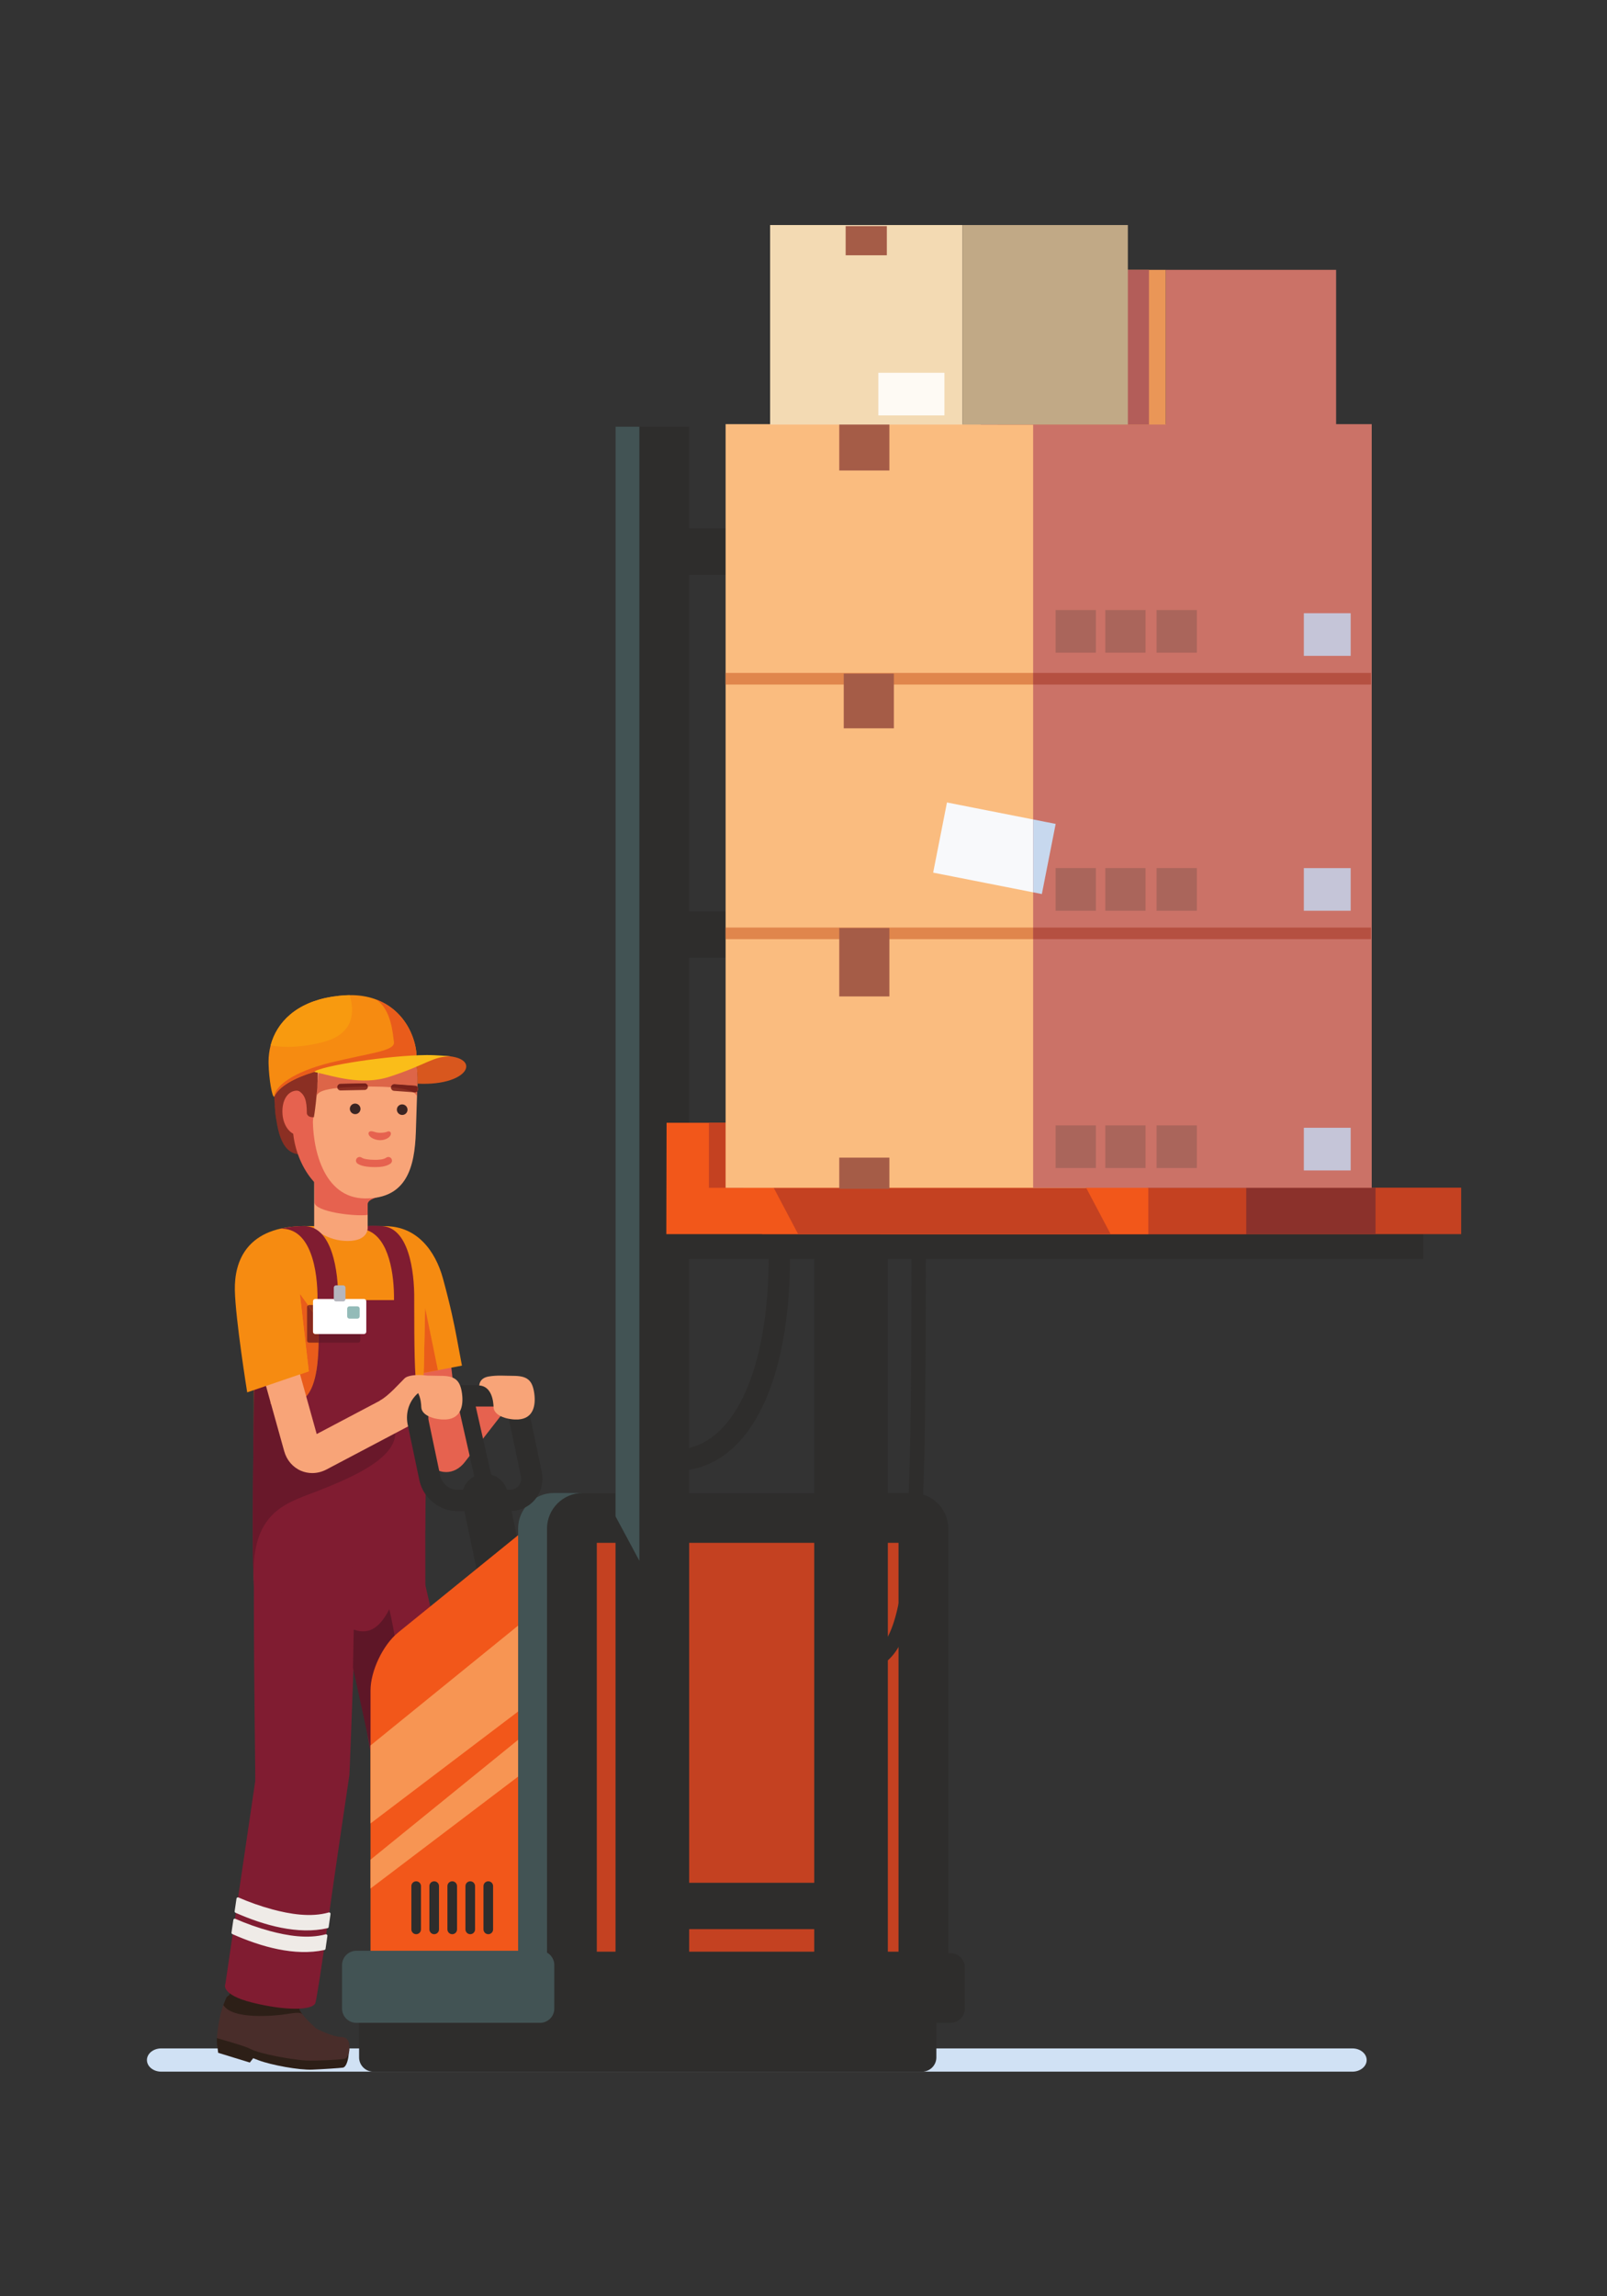 <svg viewBox="0 0 350 500" xmlns="http://www.w3.org/2000/svg" xmlns:xlink="http://www.w3.org/1999/xlink" width="350" height="500" fill="none">
	<rect x="0" y="0" width="350" height="500" fill="#333333" stroke="none"/>
	<rect id="393 1" width="350" height="500" x="0" y="0" />
	<g id="g10">
		<g id="g12">
			<path id="path14" d="M265.656 2.531C265.656 1.139 264.262 0 262.558 0L3.098 0C1.394 0 0 1.139 0 2.531C0 3.923 1.394 5.062 3.098 5.062L262.558 5.062C264.262 5.062 265.656 3.923 265.656 2.531" fill="rgb(208,225,244)" fill-rule="nonzero" transform="matrix(1,0,0,-1,32,451.092)" />
			<path id="path16" d="M0.068 4.351C-0.193 3.353 0.376 2.884 0.429 2.681C1.439 -1.174 12.028 0.141 12.455 0.543C12.881 0.944 14.041 11.533 13.867 12.033C13.694 12.533 6.686 12.689 5.679 12.735C4.671 12.782 2.048 14.127 2.534 13.799C2.737 13.663 0.329 5.349 0.068 4.351Z" fill="rgb(45,31,23)" fill-rule="nonzero" transform="matrix(1,0,0,-1,88.257,441.359)" />
			<path id="path18" d="M8.387 0C7.984 0 7.577 0.055 7.173 0.168C5.274 0.701 3.986 2.354 3.727 4.592L0.026 36.597C-0.222 38.742 1.316 40.683 3.461 40.931C5.606 41.18 7.547 39.641 7.795 37.495L10.668 12.646L15.475 18.822C16.802 20.527 19.259 20.833 20.963 19.507C22.667 18.18 22.974 15.723 21.647 14.019L12.416 2.158C11.326 0.758 9.88 0 8.387 0Z" fill="rgb(230,98,79)" fill-rule="nonzero" transform="matrix(1,0,0,-1,88.796,320.539)" />
			<path id="path20" d="M28.352 5.656C29.137 4.895 28.662 0.636 27.45 0.447C26.809 0.347 22.909 0.095 20.784 0.009C17.876 -0.11 11.859 1.005 9.1 2.041C7.514 2.638 4.624 3.775 4.624 3.775C4.624 3.775 0.416 4.887 0.19 4.999C-0.036 5.111 0.002 6.889 0.002 6.889C0.002 6.889 9.81 8.268 10.185 8.105C10.56 7.943 18.416 3.591 18.416 3.591L27.503 5.45L28.352 5.656Z" fill="rgb(45,31,23)" fill-rule="nonzero" transform="matrix(1,0,0,-1,47.235,450.662)" />
			<path id="path22" d="M0 16.094L0.13 6.731C0.188 2.572 3.615 -0.434 7.746 0.051L28.009 2.429C32.141 2.914 35.516 6.714 35.51 10.873L35.484 29.196L1.35634e-05 16.094" fill="rgb(90,36,47)" fill-rule="nonzero" transform="matrix(1,0,0,-1,57.112,357.819)" />
			<path id="path24" d="M0.61 10.92C0.61 10.92 0.313 8.723 4.213 9.038C7.936 9.337 9.749 13.801 9.749 13.801L15.764 14.473C15.764 14.473 16.327 11.754 16.838 11.122C18.235 9.398 21.787 6.1 21.787 6.1L28.736 6.337C28.736 6.337 29.569 0.799 27.442 0.627C25.314 0.456 21.105 0.151 19.332 0.009C17.559 -0.134 8.077 1.533 8.077 1.533C8.077 1.533 0.11 0.792 0.104 0.894C-0.302 8.43 0.61 10.92 0.61 10.92" fill="rgb(45,31,23)" fill-rule="nonzero" transform="matrix(1,0,0,-1,87.629,449.551)" />
			<path id="path26" d="M0.298 0L12.407 0.615L12.37 2.453L6.933 3.359L0 2.932L0.298 3.39086e-06" fill="rgb(45,31,23)" fill-rule="nonzero" transform="matrix(1,0,0,-1,87.375,450.145)" />
			<path id="path28" d="M0.236 2.118L7.133 0L7.932 1.031L8.148 2.488L6.937 3.56L0 4.047L0.236 2.118" fill="rgb(45,31,23)" fill-rule="nonzero" transform="matrix(1,0,0,-1,47.279,449.106)" />
			<path id="path30" d="M29.868 3.796L29.868 3.78C29.868 3.687 29.868 3.238 29.806 2.851C29.776 2.696 29.744 2.556 29.713 2.416L29.698 2.354L29.651 2.215L29.636 2.138L29.574 1.998L29.558 1.936C29.527 1.859 29.496 1.782 29.45 1.704L29.403 1.611L29.357 1.518L29.279 1.409L29.233 1.332L29.109 1.177L29.063 1.13L28.97 1.022L28.908 0.976L28.784 0.883L28.753 0.868C28.707 0.821 28.644 0.79 28.582 0.774L28.536 0.743L28.396 0.697L28.334 0.682C28.272 0.666 28.21 0.65 28.149 0.65C27.203 0.573 25.856 0.464 24.508 0.356C23.175 0.248 21.812 0.139 20.837 0.062C20.604 0.047 20.387 0.031 20.217 0.015C20.155 0 20.093 0 20.031 0L19.814 0L19.674 0.015L19.381 0.015L19.272 0.031C19.194 0.031 19.132 0.047 19.055 0.047L18.947 0.047C18.869 0.062 18.792 0.062 18.698 0.077L18.621 0.077C18.528 0.093 18.435 0.108 18.327 0.108L18.265 0.124C18.157 0.124 18.048 0.139 17.924 0.155C16.142 0.341 13.757 0.682 11.82 0.976C9.884 1.27 8.381 1.518 8.381 1.518C8.381 1.518 0.093 0.79 0.078 0.883C0.016 1.936 0 2.897 0 3.764L0 4.105C0.047 9.155 0.914 10.906 0.914 10.906C0.914 10.906 1.441 8.055 5.67 8.83C8.629 9.372 9.543 12.316 9.775 13.478C9.853 13.772 9.868 13.958 9.868 13.958L11.309 14.082L14.779 14.361L16.065 14.469C16.065 14.469 16.142 14.082 16.266 13.57L16.266 13.555C16.282 13.478 16.313 13.415 16.328 13.338L16.344 13.277C16.359 13.199 16.374 13.121 16.406 13.044L16.421 12.998C16.437 12.92 16.452 12.843 16.483 12.765L16.483 12.734C16.515 12.641 16.546 12.564 16.561 12.471L16.576 12.424C16.607 12.331 16.638 12.254 16.653 12.177L16.669 12.161C16.747 11.355 17.568 10.488 17.568 10.488C19.148 8.707 22.092 6.088 22.092 6.088C22.092 6.088 24.136 5.886 26.011 6.042C27.885 6.181 29.729 5.593 29.852 3.982C29.852 3.919 29.852 3.857 29.868 3.796" fill="rgb(73,45,42)" fill-rule="nonzero" transform="matrix(1,0,0,-1,87.334,448.075)" />
			<path id="path32" d="M16.716 7.715L0 0C0.047 5.05 0.914 6.801 0.914 6.801C0.914 6.801 1.441 3.95 5.67 4.724C8.629 5.267 9.543 8.211 9.775 9.372L14.779 10.255L16.716 7.715" fill="rgb(45,31,23)" fill-rule="nonzero" transform="matrix(1,0,0,-1,87.334,443.97)" />
			<path id="path34" d="M7.123 6.6C5.516 6.987 1.237 8.333 0.696 6.805C0.154 5.275 -0.005 2.733 0 2.552C0.005 2.371 1.728 -0.203 2.076 0.013C2.425 0.229 6.852 0.485 6.735 0.873C6.617 1.261 7.123 6.6 7.123 6.6" fill="rgb(73,45,42)" fill-rule="nonzero" transform="matrix(1,0,0,-1,48.648,441.952)" />
			<path id="path36" d="M0.163 4.26C-0.097 3.262 0.019 2.884 0.072 2.682C1.082 -1.174 11.671 0.141 12.098 0.542C12.524 0.944 13.684 11.533 13.511 12.033C13.337 12.533 6.328 12.689 5.322 12.736C4.314 12.782 1.691 14.127 2.177 13.799C2.38 13.662 0.424 5.258 0.163 4.26Z" fill="rgb(45,31,23)" fill-rule="nonzero" transform="matrix(1,0,0,-1,49.704,439.026)" />
			<path id="path38" d="M27.73 0.382C25.654 0.088 21.41 0.01 21.41 0.01C21.069 0.01 19.923 -0.021 19.303 0.025C19.179 0.041 19.055 0.041 18.916 0.056C18.869 0.056 18.807 0.056 18.746 0.072C16.127 0.304 9.605 1.373 7.281 2.55C6.243 3.078 4.477 3.573 2.82 4.084C1.317 4.534 0 4.874 0 4.921C0.139 6.687 0.341 8.004 0.558 8.995C0.821 10.374 1.131 11.381 1.41 12.109C1.813 13.147 2.138 13.612 2.2 13.689C2.107 13.441 1.131 10.73 5.593 10.947C9.109 11.117 9.404 14.742 9.404 14.742L18.435 14.325C18.435 14.325 17.955 11.273 17.955 11.149C18.126 10.777 18.373 10.405 18.668 10.033C19.752 8.624 21.348 7.291 21.564 7.059L21.533 7.059C21.596 7.028 21.627 6.997 21.627 6.997C21.627 6.997 25.019 5.184 27.157 5.138C28.334 5.122 28.831 4.192 28.846 3.233C29.001 1.931 28.536 0.505 27.73 0.382" fill="rgb(73,45,42)" fill-rule="nonzero" transform="matrix(1,0,0,-1,47.241,448.689)" />
			<path id="path40" d="M17.258 0.318C16.918 0.781 16.033 0.798 14.048 0.465C11.088 -0.032 1.978 -0.826 0 2.378L0 2.394C0.403 3.432 0.641 4.018 0.703 4.096C0.61 3.848 1.259 5.403 4.454 4.798C7.914 4.143 7.994 5.027 7.994 5.027L17.025 4.61C17.025 4.61 16.545 1.557 16.545 1.433C16.716 1.062 16.963 0.69 17.258 0.318" fill="rgb(45,31,23)" fill-rule="nonzero" transform="matrix(1,0,0,-1,48.65,438.974)" />
			<path id="path42" d="M5.972 1.327C13.113 -0.453 19.008 -0.396 19.673 1.222C19.888 1.756 20.658 6.703 21.59 13.096C21.721 14.007 21.857 14.94 21.993 15.898C22.087 16.542 22.176 17.191 22.271 17.845C22.401 18.772 22.537 19.709 22.673 20.657C24.333 32.416 27.098 50.914 27.098 50.914C27.166 51.192 29.333 110.785 29.333 110.785L9.396 112.46L7.987 105.481C7.475 105.947 6.281 95.135 6.281 93.287C6.281 67.014 6.7 49.914 6.563 49.396L2.815 23.934L2.411 21.186L2.128 19.29L1.726 16.542L0.087 5.41C0.087 5.41 -1.18 3.102 5.972 1.327" fill="rgb(128,28,49)" fill-rule="nonzero" transform="matrix(1,0,0,-1,49.003,437.387)" />
			<path id="path44" d="M36.762 1.736C36.762 1.736 32.254 1.162 28.396 1.023L28.396 0.976C24.616 0.946 17.598 0 17.598 0L17.041 10.566L16.87 13.664L16.762 15.678L16.591 18.761L15.027 48.04C14.965 48.861 14.733 50.937 14.5 51.99C12.208 60.712 10.721 74.888 10.86 81.007L0 110.348L20.805 115.461C20.805 115.461 22.555 105.282 25.329 93.106C29.078 76.638 34.608 55.29 34.763 51.154L36.018 20.186L36.142 17.103L36.219 15.074L36.343 11.991L36.762 1.736" fill="rgb(128,28,49)" fill-rule="nonzero" transform="matrix(1,0,0,-1,67.256,438.021)" />
			<path id="path46" d="M7.712 0L6.564 6.143C5.452 12.098 3.937 18.661 2.978 22.471L1.453 28.531C1.453 28.531 -2.704 32.651 3.045 32.651C9.853 32.651 13.909 27.374 15.583 21.239C17.231 15.199 18.029 11.287 18.561 8.438L19.709 2.295L7.712 0Z" fill="rgb(246,139,17)" fill-rule="nonzero" transform="matrix(1,0,0,-1,80.9,299.651)" />
			<path id="path48" d="M0 0L1.078 0.206L1.081 0.193L0 0Z" fill="rgb(223,75,40)" fill-rule="nonzero" transform="matrix(1,0,0,-1,94.298,298.563)" />
			<path id="path50" d="M0 0C0.114 5.347 0.22 10.364 0.299 14.147L3.087 0.565L2.009 0.359L0 0Z" fill="rgb(233,92,27)" fill-rule="nonzero" transform="matrix(1,0,0,-1,92.288,298.922)" />
			<path id="path52" d="M1.35634e-05 16.517L0.441 2.261C0.621 -1.894 3.759 0.83 7.873 1.447L29.603 4.703C33.716 5.32 37.076 9.227 37.069 13.387L37.035 33.704L0 16.517" fill="rgb(128,28,49)" fill-rule="nonzero" transform="matrix(1,0,0,-1,55.561,358.47)" />
			<path id="path54" d="M10.949 77.132L28.071 77.132C33.616 77.087 37.448 72.047 37.448 66.132C37.448 66.132 36.406 16.206 36.27 12.419C36.256 12.028 35.818 11.257 35.818 11.257C35.818 11.257 38.403 13.059 23.889 12.945C6.821 12.811 0 0 0 0L0 66.442C0 72.357 5.404 77.177 10.949 77.132" fill="rgb(246,139,17)" fill-rule="nonzero" transform="matrix(1,0,0,-1,55.282,344.099)" />
			<path id="path56" d="M0 0L0 4.274L8.351 7.122L6.407 23.974L8.194 21.497C8.051 21.408 7.954 21.25 7.954 21.071L7.954 13.853C7.954 13.577 8.18 13.352 8.456 13.352L10.479 13.352C10.409 7.749 9.616 1.758 6.134 0.542C5.716 0.403 5.267 0.326 4.772 0.326C1.859 0.326 0 0 0 0Z" fill="rgb(233,92,27)" fill-rule="nonzero" transform="matrix(1,0,0,-1,58.906,305.721)" />
			<path id="path58" d="M37.981 42.524C37.981 42.524 37.748 30.921 37.532 13.88C37.532 13.88 0.739 -6.213 0.212 1.952C0.181 2.4 0.165 2.912 0.135 3.5C0.119 3.779 0.119 4.058 0.119 4.322C-0.253 16.142 0.367 49 0.367 49L3.837 47.482L3.837 41.409C3.837 41.409 5.696 41.734 8.609 41.734C9.104 41.734 9.553 41.812 9.972 41.951C15.828 43.996 14.077 59.55 14.077 64.042L35.146 64.042C35.146 42.524 35.564 42.524 37.981 42.524" fill="rgb(128,28,49)" fill-rule="nonzero" transform="matrix(1,0,0,-1,55.069,347.13)" />
			<path id="path60" d="M0.119 0C0.033 2.73 0 6.582 0 10.892C0.001 20.969 0.181 33.549 0.289 40.152L3.837 41.362L3.837 37.087C3.837 37.087 5.696 37.413 8.609 37.413C9.104 37.413 9.553 37.49 9.972 37.629C10.592 36.468 10.979 35.693 10.979 35.693C11.118 30.627 13.865 29.188 17.284 29.188C19.53 29.188 22.066 29.809 24.343 30.43C26.621 31.051 28.638 31.672 29.848 31.672C30.595 31.672 31.033 31.434 31.033 30.813C31.033 25.229 21.797 21.214 14.803 18.422C7.809 15.63 0.119 14.253 0.119 0" fill="rgb(105,24,42)" fill-rule="nonzero" transform="matrix(1,0,0,-1,55.069,342.809)" />
			<path id="path62" d="M0 10.673C0.604 2.27 2.681 0 5.964 0C8.658 0 10.89 3.719 10.793 4.588C10.697 5.457 9.731 10.576 8.958 10.866C8.186 11.156 0 10.673 0 10.673Z" fill="rgb(139,47,35)" fill-rule="nonzero" transform="matrix(1,0,0,-1,59.848,251.411)" />
			<path id="path64" d="M8.291 1.961C8.003 2.54 7.774 1.812 7.624 1.085C7.496 0.466 7.425 -0.153 7.421 0.034C7.284 7.187 1.158 1.862 0.675 9.781C0.263 16.535 0.205 16.593 0.023 19.875C-0.339 26.394 3.448 33.311 17.382 33.204C25.139 33.145 27.129 30.132 28.878 26.182C32.136 18.823 29.506 9.371 29.506 9.371L8.291 1.961Z" fill="rgb(139,47,35)" fill-rule="nonzero" transform="matrix(1,0,0,-1,59.246,251.582)" />
			<path id="path66" d="M11.654 2.752C11.654 2.752 11.761 0 7.276 0C2.792 0 0 2.752 0 2.752L0 16.408L11.654 17.054L11.654 2.752Z" fill="rgb(248,164,120)" fill-rule="nonzero" transform="matrix(1,0,0,-1,68.423,270.218)" />
			<path id="path68" d="M11.654 0.072C8.601 -0.301 0.082 0.793 0.082 2.799C0.082 4.805 0 13.706 0 13.706L11.654 13.627L11.654 0.072Z" fill="rgb(230,98,79)" fill-rule="nonzero" transform="matrix(1,0,0,-1,68.423,264.615)" />
			<path id="path70" d="M26.377 16.089C26.377 13.405 24.038 7.219 22.587 5.369C21.967 4.579 21.113 2.786 19.147 2.19C17.359 1.648 16.3 1.267 16.3 0.3C16.3 -0.748 14.1 1.284 13.348 1.284C4.416 1.284 0 10.907 0 17.462L2.753 26.061C2.753 33.238 7.516 38.396 14.448 38.343C21.38 38.291 26.962 33.564 26.962 26.387L26.377 16.089" fill="rgb(230,98,79)" fill-rule="nonzero" transform="matrix(1,0,0,-1,63.769,262.627)" />
			<path id="path72" d="M22.774 24.989L22.681 22.138L22.433 14.408C22.17 6.879 20.481 -0.077 11.341 0.001C2.216 0.063 -0.231 11.108 0.017 18.266L0.451 24.493C0.451 24.757 0.451 25.02 0.466 25.268C0.652 34.609 4.448 38.033 11.155 38.033C20.311 38.033 23.022 32.162 22.774 24.989Z" fill="rgb(248,164,120)" fill-rule="nonzero" transform="matrix(1,0,0,-1,68.138,260.951)" />
			<path id="path74" d="M2.519 2.71269e-05C3.82 -0.002 4.927 0.733 4.87 1.483C4.849 1.756 4.576 2.085 4.066 1.844C3.832 1.734 3.2 1.606 2.527 1.61C1.855 1.614 1.491 1.749 1.111 1.863C0.284 2.112 0.023 1.786 0.002 1.513C-0.056 0.764 1.218 0.014 2.519 0" fill="rgb(230,98,79)" fill-rule="nonzero" transform="matrix(1,0,0,-1,80.262,248.272)" />
			<path id="path76" d="M6.783 5.14C6.973 2.465 5.613 0.168 3.746 0.009C1.879 -0.151 0.212 1.888 0.022 4.563C-0.168 7.237 0.873 9.319 2.722 9.65C4.571 9.98 6.593 7.814 6.783 5.14" fill="rgb(230,98,79)" fill-rule="nonzero" transform="matrix(1,0,0,-1,61.507,247.169)" />
			<path id="path78" d="M0 1.159C0 0.524 0.519 0.004 1.16 2.71265e-05C1.801 -0.005 2.32 0.506 2.32 1.142C2.32 1.777 1.801 2.296 1.16 2.301C0.519 2.306 0 1.795 0 1.159Z" fill="rgb(59,37,35)" fill-rule="nonzero" transform="matrix(1,0,0,-1,76.193,242.597)" />
			<path id="path80" d="M0 1.16C0 0.524 0.519 0.005 1.16 2.71266e-05C1.801 -0.004 2.32 0.507 2.32 1.142C2.32 1.777 1.801 2.297 1.16 2.302C0.519 2.306 0 1.795 0 1.16" fill="rgb(59,37,35)" fill-rule="nonzero" transform="matrix(1,0,0,-1,86.436,242.776)" />
			<path id="path82" d="M0.725 0C0.331 0 0.008 0.316 0 0.711C-0.008 1.111 0.31 1.442 0.71 1.45L5.93 1.555C6.33 1.57 6.661 1.245 6.669 0.844C6.677 0.444 6.359 0.113 5.958 0.106L0.74 0.001L0.725 2.71266e-05" fill="rgb(139,47,35)" fill-rule="nonzero" transform="matrix(1,0,0,-1,73.454,237.44)" />
			<path id="path84" d="M5.22 2.71265e-05L5.168 0.002L0.673 0.326C0.274 0.355 -0.027 0.702 0.002 1.102C0.031 1.501 0.38 1.801 0.777 1.772L5.272 1.448C5.671 1.419 5.971 1.072 5.942 0.673C5.915 0.291 5.597 0 5.22 0" fill="rgb(139,47,35)" fill-rule="nonzero" transform="matrix(1,0,0,-1,85.151,237.854)" />
			<path id="path86" d="M0.778 7.79C0.778 11.855 2.598 15.485 5.436 17.861C4.068 19.56 3.572 22.1 3.863 22.334C4.346 22.72 10.607 27.374 17.996 23.1C23.056 20.173 25.371 18.209 24.505 16.131L24.539 16.06L24.495 16.106C23.712 14.26 21.973 13.061 20.428 13.061C13.957 13.061 14.094 16.861 9.272 16.49C7.389 16.345 4.528 15.15 4.528 10.441C4.528 5.335 3.692 0.009 3.659 0.007C2.145 -0.091 2.125 0.892 2.125 0.892C2.125 3.596 1.72 5.109 0 5.914L0.778 7.79" fill="rgb(139,47,35)" fill-rule="nonzero" transform="matrix(1,0,0,-1,64.702,243.271)" />
			<path id="path88" d="M4.163 2.71267e-05L4.152 2.71267e-05C2.339 0.001 1.055 0.258 0.336 0.764C-0.021 1.016 -0.107 1.509 0.144 1.867C0.396 2.224 0.89 2.31 1.247 2.058C1.669 1.761 2.755 1.583 4.153 1.583L4.163 1.583C4.923 1.583 5.997 1.633 6.595 2.055C6.952 2.307 7.446 2.222 7.698 1.864C7.95 1.508 7.865 1.014 7.508 0.762C6.553 0.088 5.22 0 4.163 0" fill="rgb(230,98,79)" fill-rule="nonzero" transform="matrix(1,0,0,-1,77.531,254.13)" />
			<path id="path90" d="M0.002 0L0 0.059L0.002 0Z" fill="rgb(90,36,47)" fill-rule="nonzero" transform="matrix(1,0,0,-1,84.383,352.773)" />
			<path id="path92" d="M0 0.022L0.001 0L0 0.022Z" fill="rgb(90,36,47)" fill-rule="nonzero" transform="matrix(1,0,0,-1,84.371,352.206)" />
			<path id="path94" d="M9.113 30.356C8.611 33.432 7.913 36.399 7.913 36.399C5.114 30.858 2.221 31.288 0.162 31.938L0 23.651L4.966 0.766C5.026 0.551 5.088 0.288 5.151 0C4.008 10.067 10.311 23.009 9.113 30.356Z" fill="rgb(94,22,39)" fill-rule="nonzero" transform="matrix(1,0,0,-1,76.88,386.789)" />
			<path id="path96" d="M0.001 0.033L0 0L0.001 0.033Z" fill="rgb(90,36,47)" fill-rule="nonzero" transform="matrix(1,0,0,-1,84.378,351.662)" />
			<path id="path98" d="M0.021 0L0 0.12L0.021 0Z" fill="rgb(90,36,47)" fill-rule="nonzero" transform="matrix(1,0,0,-1,84.573,354.6)" />
			<path id="path100" d="M0.007 0L0 0.055L0.007 0Z" fill="rgb(90,36,47)" fill-rule="nonzero" transform="matrix(1,0,0,-1,84.482,353.942)" />
			<path id="path102" d="M0.008 0L0 0.087L0.008 0Z" fill="rgb(90,36,47)" fill-rule="nonzero" transform="matrix(1,0,0,-1,84.419,353.386)" />
			<path id="path104" d="M14.294 0C13.45 0 12.613 0.168 11.828 0.506C10.06 1.267 8.735 2.815 8.194 4.753L0.145 33.59C-0.436 35.671 0.78 37.828 2.86 38.408C4.94 38.988 7.097 37.773 7.678 35.693L15.269 8.498L33.478 18.105C35.389 19.113 37.754 18.382 38.762 16.472C39.769 14.562 39.038 12.196 37.128 11.188L17.41 0.786C16.421 0.263 15.352 0 14.294 0" fill="rgb(248,164,120)" fill-rule="nonzero" transform="matrix(1,0,0,-1,53.708,320.753)" />
			<path id="path106" d="M15.368 36.209C2.644 36.209 -0.115 28.639 0.004 22.278C0.12 16.015 2.691 0 2.691 0L16.111 4.577L14.101 22.005L15.368 36.209" fill="rgb(246,139,17)" fill-rule="nonzero" transform="matrix(1,0,0,-1,51.146,303.176)" />
			<path id="path108" d="M5.273 20.764C11.348 20.764 12.765 11.041 12.685 4.648L10.59 0L8.193 4.648C8.273 11.041 6.765 20.557 0 20.176C0 20.176 1.512 20.46 2.575 20.612C3.638 20.763 5.273 20.764 5.273 20.764" fill="rgb(128,28,49)" fill-rule="nonzero" transform="matrix(1,0,0,-1,60.958,287.732)" />
			<path id="path110" d="M2.868 19.215C2.868 19.215 1.233 19.375 0.171 19.224L0.056 19.207L0.056 18.718C0.056 18.718 0.062 18.543 0 18.282C4.725 16.543 5.858 8.648 5.788 3.098L8.393 0L10.195 3.098C10.275 9.492 8.943 19.215 2.868 19.215" fill="rgb(128,28,49)" fill-rule="nonzero" transform="matrix(1,0,0,-1,80.022,286.183)" />
			<path id="path112" d="M0 2.131C1.936 3.164 4.379 5.99 5.435 7.009C6.491 8.028 11.046 7.885 11.3 7.009C11.554 6.134 11.368 4.208 11.3 3.944C11.232 3.681 10.645 2.777 10.357 2.519C10.069 2.26 9.703 2.646 9.037 2.131C8.371 1.617 5.565 1.163 5.267 0.97C4.97 0.776 2.798 0.066 2.464 0.001C2.13 -0.063 0 2.131 0 2.131" fill="rgb(248,164,120)" fill-rule="nonzero" transform="matrix(1,0,0,-1,82.7,307.12)" />
			<path id="path114" d="M21.892 0C21.814 0.385 21.521 0.711 21.049 0.985L21.392 0.96L21.444 0.958C21.629 0.958 21.799 1.028 21.929 1.145L21.892 0ZM0 0.04C0.101 1.127 0.192 2.338 0.247 3.589C0.339 4.332 0.457 5.049 0.599 5.739C4.743 6.864 9.693 7.516 14.551 7.516C16.889 7.516 18.321 7.613 19.295 7.613C20.268 7.613 20.784 7.516 21.289 7.128C21.335 7.132 21.379 7.149 21.419 7.179C21.507 7.243 21.582 7.364 21.642 7.536C21.79 6.815 21.889 6.064 21.945 5.29C21.982 4.778 22 4.257 22 3.727C22 3.437 21.994 3.145 21.984 2.851L21.963 2.189C21.843 2.312 21.68 2.393 21.496 2.407L17.002 2.731C16.984 2.732 16.967 2.733 16.95 2.733C16.576 2.733 16.257 2.444 16.227 2.065C14.925 2.173 13.464 2.221 11.915 2.221C11.677 2.221 11.437 2.22 11.196 2.218C11.187 2.609 10.871 2.928 10.483 2.928C10.474 2.928 10.465 2.927 10.456 2.927L5.237 2.822C4.836 2.814 4.518 2.483 4.527 2.083C4.528 2.02 4.537 1.959 4.553 1.901C2.068 1.644 0.136 1.149 0 0.04Z" fill="rgb(221,101,72)" fill-rule="nonzero" transform="matrix(1,0,0,-1,68.927,238.812)" />
			<path id="path116" d="M0.027 0C0.011 0.058 0.001 0.119 0 0.182C-0.008 0.582 0.31 0.913 0.71 0.921L5.93 1.026C5.938 1.026 5.947 1.027 5.956 1.027C6.344 1.027 6.661 0.708 6.669 0.317C5.766 0.308 4.839 0.285 3.9 0.249C2.573 0.193 1.235 0.125 0.027 0Z" fill="rgb(120,33,26)" fill-rule="nonzero" transform="matrix(1,0,0,-1,73.454,236.911)" />
			<path id="path118" d="M5.218 0L5.165 0.002L4.822 0.027C3.857 0.587 2.144 0.928 0 1.107C0.03 1.486 0.349 1.774 0.723 1.774C0.74 1.774 0.757 1.774 0.775 1.772L5.269 1.448C5.453 1.434 5.617 1.353 5.736 1.231L5.702 0.187C5.573 0.07 5.402 0 5.218 0" fill="rgb(120,33,26)" fill-rule="nonzero" transform="matrix(1,0,0,-1,85.154,237.854)" />
			<path id="path120" d="M0 2.71267e-05C0.024 1.249 0.108 2.449 0.251 3.589C0.196 2.338 0.105 1.127 0.004 0.04C0.002 0.027 0.001 0.013 0 0" fill="rgb(120,33,26)" fill-rule="nonzero" transform="matrix(1,0,0,-1,68.923,238.812)" />
			<path id="path122" d="M31.728 7.118C30.718 7.893 29.666 7.505 24.991 7.505C19.692 7.505 14.283 6.731 9.932 5.411C5.529 4.081 2.215 2.191 1.241 0.018C0.786 -0.317 0.078 3.987 0.011 7.081C0 7.254 0 7.416 0 7.579C0 8.799 0.152 10.008 0.456 11.176C1.791 16.228 6.063 20.537 13.849 21.773L13.927 21.788C14.796 21.924 15.707 22.019 16.671 22.082C17.011 22.102 17.341 22.113 17.671 22.113C19.707 22.14 21.493 21.836 23.042 21.307C23.152 21.27 23.263 21.233 23.367 21.186C27.352 19.731 29.77 16.762 31.017 13.935C32.567 10.448 32.441 7.176 31.728 7.118Z" fill="rgb(246,139,17)" fill-rule="nonzero" transform="matrix(1,0,0,-1,58.488,238.801)" />
			<path id="path124" d="M5.264 6.057C4.424 6.017 3.534 6.042 2.609 6.067C1.764 6.09 0.891 6.112 0 6.085C0.569 4.273 0.772 2.216 0.697 0.036C6.689 -0.265 10.294 1.388 11.139 3.04C11.971 4.666 10.131 6.292 5.264 6.057Z" fill="rgb(216,87,30)" fill-rule="nonzero" transform="matrix(1,0,0,-1,90.217,235.997)" />
			<path id="path126" transform="matrix(1,0,0,-1,59.728,238.784)" />
			<path id="path128" d="M0 0C0.837 0.524 1.816 1.014 2.907 1.464C1.816 1.014 0.837 0.524 0 0Z" fill="rgb(176,52,33)" fill-rule="nonzero" transform="matrix(1,0,0,-1,62.615,235.878)" />
			<path id="path130" d="M1.35638e-05 0C0.099 0.028 0.198 0.056 0.299 0.082C0.298 0.082 0.299 0.083 0.298 0.082C0.198 0.055 0.099 0.028 0 0" fill="rgb(234,104,54)" fill-rule="nonzero" transform="matrix(1,0,0,-1,69.228,233.155)" />
			<path id="path132" d="M0 2.7127e-05C0.896 0.369 1.868 0.712 2.899 1.023C3.164 1.104 3.434 1.182 3.707 1.258C3.433 1.182 3.163 1.103 2.898 1.023C1.867 0.711 0.896 0.369 0 0" fill="rgb(176,52,33)" fill-rule="nonzero" transform="matrix(1,0,0,-1,65.522,234.414)" />
			<path id="path134" d="M0 0C0.001 0.001 0 0 0.001 0C4.143 1.126 9.094 1.777 13.952 1.777C16.291 1.777 17.722 1.874 18.696 1.874C19.669 1.874 20.185 1.777 20.69 1.389C20.736 1.393 20.779 1.411 20.82 1.44C20.779 1.41 20.736 1.393 20.689 1.389C20.184 1.776 19.669 1.873 18.696 1.873C17.722 1.873 16.289 1.776 13.951 1.776C9.093 1.776 4.143 1.125 0 0Z" fill="rgb(218,77,36)" fill-rule="nonzero" transform="matrix(1,0,0,-1,69.527,233.073)" />
			<path id="path136" d="M0 0C0.11 2.136 3.817 5.324 12.325 7.419C20.833 9.513 26.331 9.906 26.069 11.869C25.838 13.597 25.508 19.079 22.126 21.168C26.11 19.712 28.529 16.744 29.776 13.917C30.622 12.011 30.969 10.17 30.993 8.882C30.826 8.881 30.657 8.877 30.488 8.872C30.627 8.431 30.744 7.976 30.84 7.508C30.78 7.336 30.706 7.214 30.618 7.151C30.578 7.121 30.534 7.104 30.488 7.1C29.983 7.488 29.468 7.584 28.494 7.584C27.52 7.584 26.089 7.487 23.751 7.487C18.892 7.487 13.942 6.836 9.799 5.711C9.698 5.684 9.599 5.656 9.5 5.628C9.227 5.552 8.958 5.474 8.692 5.393C7.661 5.082 6.689 4.739 5.793 4.37C4.702 3.92 3.723 3.43 2.887 2.906C1.477 2.023 0.468 1.044 0 2.71267e-05" fill="rgb(233,92,27)" fill-rule="nonzero" transform="matrix(1,0,0,-1,59.728,238.784)" />
			<path id="path138" d="M0.352 2.71268e-05C0.256 0.468 0.138 0.923 0 1.364C0.169 1.369 0.337 1.373 0.505 1.374C0.516 0.784 0.459 0.311 0.352 0" fill="rgb(215,70,32)" fill-rule="nonzero" transform="matrix(1,0,0,-1,90.217,231.276)" />
			<path id="path140" d="M29.801 5.248C25.924 5.344 24.61 3.493 16.461 0.841C10.279 -1.174 4.26 0.944 0 1.886C1.456 3.212 16.292 5.488 24.477 5.546C26.607 5.561 29.444 5.301 29.801 5.248" fill="rgb(250,189,25)" fill-rule="nonzero" transform="matrix(1,0,0,-1,68.423,235.279)" />
			<path id="path142" d="M0 2.131C1.937 3.164 4.379 5.99 5.436 7.009C6.492 8.029 11.046 7.885 11.3 7.009C11.555 6.134 11.369 4.208 11.3 3.944C11.232 3.681 10.645 2.777 10.358 2.519C10.07 2.261 9.703 2.646 9.037 2.131C8.371 1.617 5.565 1.163 5.268 0.97C4.971 0.776 2.798 0.066 2.464 0.001C2.131 -0.063 0 2.131 0 2.131" fill="rgb(248,164,120)" fill-rule="nonzero" transform="matrix(1,0,0,-1,83.382,307.992)" />
			<path id="path144" d="M19.298 0L0 91.622L19.298 0" fill="rgb(183,184,196)" fill-rule="nonzero" transform="matrix(1,0,0,-1,105.622,417.55)" />
			<path id="path146" d="M24.319 6.78168e-06C21.993 6.78168e-06 19.905 1.624 19.407 3.991L0.109 95.613C-0.463 98.329 1.275 100.994 3.99 101.566C6.708 102.138 9.372 100.401 9.943 97.685L29.241 6.062C29.813 3.346 28.076 0.681 25.359 0.109C25.011 0.036 24.662 0 24.319 0" fill="rgb(46,45,44)" fill-rule="nonzero" transform="matrix(1,0,0,-1,100.596,422.576)" />
			<path id="path148" d="M46.193 7.743C46.322 3.484 42.942 0 38.682 0L7.746 0C3.486 0 0 3.486 0 7.746L0 67.721C0 71.981 2.707 77.662 6.017 80.344L37.074 105.526C40.384 108.209 43.197 106.92 43.326 102.662L46.193 7.743" fill="rgb(242,87,26)" fill-rule="nonzero" transform="matrix(1,0,0,-1,80.699,435.813)" />
			<path id="path150" d="M45.673 54.053L44.573 33.791L0 0L0 16.978L45.673 54.053Z" fill="rgb(247,149,83)" fill-rule="nonzero" transform="matrix(1,0,0,-1,80.702,397.038)" />
			<path id="path152" d="M45.673 43.357L44.573 33.791L0 0L0 6.282L45.673 43.357Z" fill="rgb(247,149,83)" fill-rule="nonzero" transform="matrix(1,0,0,-1,80.702,411.211)" />
			<path id="path154" d="M2.324 0C1.064 0 0 1.064 0 2.324L0 97.549C0 98.809 1.064 99.873 2.324 99.873L68.169 99.873C69.429 99.873 70.493 98.809 70.493 97.549L70.493 2.324C70.493 1.064 69.429 0 68.169 0L2.324 0Z" fill="rgb(222,72,31)" fill-rule="nonzero" transform="matrix(1,0,0,-1,118.267,430.391)" />
			<path id="path156" d="M73.591 110.718L7.746 110.718C3.486 110.718 0 107.232 0 102.972L0 7.746C0 3.486 3.486 0 7.746 0L73.591 0C77.852 0 81.337 3.486 81.337 7.746L81.337 102.972C81.337 107.232 77.852 110.718 73.591 110.718ZM70.493 99.873L70.493 10.844L10.844 10.844L10.844 99.873L70.493 99.873Z" fill="rgb(66,83,84)" fill-rule="nonzero" transform="matrix(1,0,0,-1,112.844,435.813)" />
			<path id="path158" d="M2.324 0C1.064 0 0 1.064 0 2.324L0 97.549C0 98.809 1.064 99.873 2.324 99.873L74.234 99.873C75.493 99.873 76.558 98.809 76.558 97.549L76.558 2.324C76.558 1.064 75.493 0 74.234 0L2.324 0Z" fill="rgb(196,65,33)" fill-rule="nonzero" transform="matrix(1,0,0,-1,124.56,430.391)" />
			<path id="path160" d="M79.656 110.718L7.746 110.718C3.486 110.718 0 107.232 0 102.972L0 7.746C0 3.486 3.486 0 7.746 0L79.656 0C83.916 0 87.402 3.486 87.402 7.746L87.402 102.972C87.402 107.232 83.916 110.718 79.656 110.718ZM76.558 99.873L76.558 10.844L10.844 10.844L10.844 99.873L76.558 99.873Z" fill="rgb(46,45,44)" fill-rule="nonzero" transform="matrix(1,0,0,-1,119.137,435.813)" />
			<path id="path162" d="M16.034 1.35634e-05L0 1.35634e-05L0 342.9L16.034 342.9L16.034 0" fill="rgb(46,45,44)" fill-rule="nonzero" transform="matrix(1,0,0,-1,134.063,435.813)" />
			<path id="path164" d="M5.189 0L0 9.656L0 246.931L5.189 246.931L5.189 0Z" fill="rgb(66,83,84)" fill-rule="nonzero" transform="matrix(1,0,0,-1,134.063,339.844)" />
			<path id="path166" d="M1.35634e-05 0L1.35634e-05 10.091L47.625 10.091L47.625 0L0 0" fill="rgb(46,45,44)" fill-rule="nonzero" transform="matrix(1,0,0,-1,141.941,257.998)" />
			<path id="path168" d="M1.35634e-05 0L1.35634e-05 10.091L47.624 10.091L47.624 2.71267e-05L0 2.71267e-05" fill="rgb(46,45,44)" fill-rule="nonzero" transform="matrix(1,0,0,-1,141.942,208.536)" />
			<path id="path170" d="M1.35634e-05 0L1.35634e-05 10.091L47.625 10.091L47.625 0L0 0" fill="rgb(46,45,44)" fill-rule="nonzero" transform="matrix(1,0,0,-1,141.941,420.06)" />
			<path id="path172" d="M1.35634e-05 0L1.35634e-05 10.091L47.625 10.091L47.625 0L0 0" fill="rgb(46,45,44)" fill-rule="nonzero" transform="matrix(1,0,0,-1,141.941,125.153)" />
			<path id="path174" d="M1.35634e-05 0L1.35634e-05 10.091L47.625 10.091L47.625 0L0 0" fill="rgb(46,45,44)" fill-rule="nonzero" transform="matrix(1,0,0,-1,141.941,335.233)" />
			<path id="path176" d="M0 0L0 10.091L168.016 10.091L168.016 0L0 0Z" fill="rgb(46,45,44)" fill-rule="nonzero" transform="matrix(1,0,0,-1,141.941,274.168)" />
			<path id="path178" d="M0 0L16.035 0L16.035 342.9L0 342.9L0 0Z" fill="rgb(46,45,44)" fill-rule="nonzero" transform="matrix(1,0,0,-1,177.336,435.813)" />
			<path id="path180" d="M126.521 0L0 0L0 10.117L126.521 10.117L126.521 0Z" fill="rgb(196,65,33)" fill-rule="nonzero" transform="matrix(1,0,0,-1,191.719,268.725)" />
			<path id="path182" d="M106.305 0L0 0L0 10.117L106.305 10.117L106.305 0Z" fill="rgb(139,49,43)" fill-rule="nonzero" transform="matrix(1,0,0,-1,193.278,268.725)" />
			<path id="path184" d="M105.44 0L0 0L0 10.117L105.44 10.117L105.44 0Z" fill="rgb(196,65,33)" fill-rule="nonzero" transform="matrix(1,0,0,-1,165.988,268.725)" />
			<path id="path186" d="M0 0L104.971 0L104.971 10.089L73.682 15.011L43.776 19.639L16.765 23.823L13.985 24.252L0.057 24.252L2.71267e-05 0" fill="rgb(242,87,26)" fill-rule="nonzero" transform="matrix(1,0,0,-1,145.123,268.727)" />
			<path id="path188" d="M0 10.089L5.33 0L73.383 0L68.053 10.089L0 10.089Z" fill="rgb(196,65,33)" fill-rule="nonzero" transform="matrix(1,0,0,-1,168.507,268.727)" />
			<path id="path190" d="M0 14.165L0 0L7.496 0L7.496 13.736L4.717 14.165L2.71267e-05 14.165" fill="rgb(196,65,33)" fill-rule="nonzero" transform="matrix(1,0,0,-1,154.392,258.638)" />
			<path id="path192" d="M0 0L78.527 0L78.527 166.284L0 166.284L0 0Z" fill="rgb(250,188,127)" fill-rule="nonzero" transform="matrix(1,0,0,-1,158.033,258.639)" />
			<path id="path194" d="M0 0L73.742 0L73.742 166.284L0 166.284L0 0Z" fill="rgb(203,114,103)" fill-rule="nonzero" transform="matrix(1,0,0,-1,225.016,258.639)" />
			<path id="path196" d="M0 0L66.983 0L66.983 2.527L0 2.527L0 0Z" fill="rgb(224,134,76)" fill-rule="nonzero" transform="matrix(1,0,0,-1,158.033,149.056)" />
			<path id="path198" d="M0 0L73.574 0L73.574 2.527L0 2.527L0 0Z" fill="rgb(181,80,65)" fill-rule="nonzero" transform="matrix(1,0,0,-1,225.016,149.056)" />
			<path id="path200" d="M0 0L0.022 0L0.022 2.527L0 2.527L0 0Z" fill="rgb(41,33,29)" fill-rule="nonzero" transform="matrix(1,0,0,-1,158.011,204.494)" />
			<path id="path202" d="M0 0L66.983 0L66.983 2.527L0 2.527L0 0Z" fill="rgb(224,134,76)" fill-rule="nonzero" transform="matrix(1,0,0,-1,158.033,204.494)" />
			<path id="path204" d="M0 0L73.574 0L73.574 2.527L0 2.527L0 0Z" fill="rgb(181,80,65)" fill-rule="nonzero" transform="matrix(1,0,0,-1,225.016,204.494)" />
			<path id="path206" d="M0 0L10.919 0L10.919 11.911L0 11.911L0 0Z" fill="rgb(165,92,71)" fill-rule="nonzero" transform="matrix(1,0,0,-1,183.763,158.588)" />
			<path id="path208" d="M0 0L10.206 0L10.206 9.286L0 9.286L0 0Z" fill="rgb(197,197,216)" fill-rule="nonzero" transform="matrix(1,0,0,-1,283.972,198.31)" />
			<path id="path210" d="M0 0L8.768 0L8.768 9.286L0 9.286L0 0Z" fill="rgb(170,101,91)" fill-rule="nonzero" transform="matrix(1,0,0,-1,251.9,198.31)" />
			<path id="path212" d="M0 0L8.768 0L8.768 9.286L0 9.286L0 0Z" fill="rgb(170,101,91)" fill-rule="nonzero" transform="matrix(1,0,0,-1,240.731,198.31)" />
			<path id="path214" d="M0 0L8.768 0L8.768 9.286L0 9.286L0 0Z" fill="rgb(170,101,91)" fill-rule="nonzero" transform="matrix(1,0,0,-1,229.911,198.31)" />
			<path id="path216" d="M0 0L8.768 0L8.768 9.286L0 9.286L0 0Z" fill="rgb(170,101,91)" fill-rule="nonzero" transform="matrix(1,0,0,-1,251.9,142.114)" />
			<path id="path218" d="M0 0L8.768 0L8.768 9.286L0 9.286L0 0Z" fill="rgb(170,101,91)" fill-rule="nonzero" transform="matrix(1,0,0,-1,240.731,142.114)" />
			<path id="path220" d="M0 0L8.768 0L8.768 9.286L0 9.286L0 0Z" fill="rgb(170,101,91)" fill-rule="nonzero" transform="matrix(1,0,0,-1,229.911,142.114)" />
			<path id="path222" d="M0 0L8.768 0L8.768 9.286L0 9.286L0 0Z" fill="rgb(170,101,91)" fill-rule="nonzero" transform="matrix(1,0,0,-1,251.9,254.333)" />
			<path id="path224" d="M0 0L8.768 0L8.768 9.286L0 9.286L0 0Z" fill="rgb(170,101,91)" fill-rule="nonzero" transform="matrix(1,0,0,-1,240.731,254.333)" />
			<path id="path226" d="M0 0L8.768 0L8.768 9.286L0 9.286L0 0Z" fill="rgb(170,101,91)" fill-rule="nonzero" transform="matrix(1,0,0,-1,229.911,254.333)" />
			<path id="path228" d="M0.002 0L0 0.001L1.94 9.843L0.002 0Z" fill="rgb(197,197,216)" fill-rule="nonzero" transform="matrix(1,0,0,-1,226.911,194.671)" />
			<path id="path230" d="M4.243 2.71268e-05L0 0.836L1.521 8.557L0.002 0.837L4.243 0" fill="rgb(209,214,222)" fill-rule="nonzero" transform="matrix(1,0,0,-1,203.238,190.844)" />
			<path id="path232" d="M1.964 0L0 0.388L1.965 0.001L1.964 0" fill="rgb(197,197,216)" fill-rule="nonzero" transform="matrix(1,0,0,-1,227.956,179.4)" />
			<path id="path234" d="M0 0L10.206 0L10.206 9.286L0 9.286L0 0Z" fill="rgb(197,197,216)" fill-rule="nonzero" transform="matrix(1,0,0,-1,283.972,254.856)" />
			<path id="path236" d="M0 0L10.206 0L10.206 9.285L0 9.285L0 0Z" fill="rgb(197,197,216)" fill-rule="nonzero" transform="matrix(1,0,0,-1,283.972,142.811)" />
			<path id="path238" d="M0 0L10.919 0L10.919 10.093L0 10.093L0 0Z" fill="rgb(165,92,71)" fill-rule="nonzero" transform="matrix(1,0,0,-1,182.786,102.448)" />
			<path id="path240" d="M0 0L10.919 0L10.919 14.9L0 14.9L0 0Z" fill="rgb(165,92,71)" fill-rule="nonzero" transform="matrix(1,0,0,-1,182.786,216.966)" />
			<path id="path242" d="M10.919 6.784L0 6.784L0 0L10.919 0L10.919 6.784Z" fill="rgb(165,92,71)" fill-rule="nonzero" transform="matrix(1,0,0,-1,182.786,258.853)" />
			<path id="path244" d="M18.517 27.441L7.173 27.441C4.954 27.441 2.909 26.489 1.564 24.832C0.218 23.173 -0.293 20.977 0.163 18.806L2.701 6.724C3.506 2.891 7.067 0 10.985 0L22.328 0C24.547 0 26.591 0.951 27.938 2.609C29.284 4.267 29.794 6.464 29.338 8.636L26.8 20.716C25.994 24.549 22.433 27.441 18.517 27.441ZM18.517 22.793C20.22 22.793 21.901 21.428 22.252 19.761L24.789 7.679C25.14 6.012 24.032 4.647 22.328 4.647L10.985 4.647C9.28 4.647 7.599 6.012 7.249 7.679L4.711 19.761C4.361 21.428 5.469 22.793 7.173 22.793L18.517 22.793Z" fill="rgb(46,45,44)" fill-rule="nonzero" transform="matrix(1,0,0,-1,88.641,329.053)" />
			<path id="path246" d="M6.282 1.35634e-05C5.445 1.35634e-05 4.689 0.577 4.496 1.428L0.046 21.062C-0.178 22.049 0.441 23.03 1.428 23.254C2.415 23.477 3.396 22.859 3.62 21.872L8.071 2.238C8.294 1.251 7.676 0.269 6.689 0.046C6.552 0.015 6.416 0 6.282 0" fill="rgb(46,45,44)" fill-rule="nonzero" transform="matrix(1,0,0,-1,99.54,326.132)" />
			<path id="path248" d="M0 7.421C2.663 7.227 3.066 4.083 3.103 2.719C3.159 0.621 6.593 -0.109 8.479 0.013C11.803 0.227 12.322 3.088 11.97 5.681C11.556 8.736 10.29 9.513 7.31 9.513C5.625 9.513 3.94 9.693 2.033 9.369C-0.053 9.014 0 7.421 0 7.421" fill="rgb(248,164,120)" fill-rule="nonzero" transform="matrix(1,0,0,-1,104.393,309.094)" />
			<path id="path250" d="M0 7.421C2.663 7.227 3.067 4.083 3.103 2.719C3.159 0.621 6.593 -0.109 8.479 0.013C11.804 0.227 12.322 3.088 11.971 5.681C11.556 8.736 10.291 9.513 7.311 9.513C5.625 9.513 3.94 9.693 2.033 9.369C-0.053 9.014 0 7.421 0 7.421" fill="rgb(248,164,120)" fill-rule="nonzero" transform="matrix(1,0,0,-1,88.65,309.094)" />
			<path id="path252" d="M125.726 3.098C125.726 1.394 124.332 0 122.628 0L3.098 0C1.394 0 0 1.394 0 3.098L0 12.066C0 13.77 1.394 15.164 3.098 15.164L122.628 15.164C124.332 15.164 125.726 13.77 125.726 12.066L125.726 3.098" fill="rgb(46,45,44)" fill-rule="nonzero" transform="matrix(1,0,0,-1,78.21,451.092)" />
			<path id="path254" d="M134.082 3.098C134.082 1.394 132.688 0 130.984 0L3.098 0C1.394 0 0 1.394 0 3.098L0 12.066C0 13.77 1.394 15.164 3.098 15.164L130.984 15.164C132.688 15.164 134.082 13.77 134.082 12.066L134.082 3.098Z" fill="rgb(46,45,44)" fill-rule="nonzero" transform="matrix(1,0,0,-1,76.051,440.461)" />
			<path id="path256" d="M46.225 3.098C46.225 1.394 44.831 0 43.127 0L3.098 0C1.394 0 0 1.394 0 3.098L0 12.589C0 14.294 1.394 15.688 3.098 15.688L43.127 15.688C44.831 15.688 46.225 14.294 46.225 12.589L46.225 3.098Z" fill="rgb(66,83,84)" fill-rule="nonzero" transform="matrix(1,0,0,-1,74.501,440.461)" />
			<path id="path258" d="M2.324 0C1.041 0 0 1.041 0 2.324C0 3.607 1.041 4.648 2.324 4.648C14.732 4.648 22.75 21.203 22.75 46.825C22.75 48.108 23.791 49.148 25.074 49.148C26.357 49.148 27.398 48.108 27.398 46.825C27.398 17.942 17.79 0 2.324 0Z" fill="rgb(46,45,44)" fill-rule="nonzero" transform="matrix(1,0,0,-1,144.675,320.299)" />
			<path id="path260" d="M1.571 0C0.703 0 0 0.703 0 1.571C0 2.438 0.703 3.141 1.571 3.141C6.888 3.141 10.336 5.723 12.224 18.92C14.178 32.581 14.324 56.871 14.324 92.37C14.324 93.237 15.027 93.941 15.894 93.941C16.762 93.941 17.465 93.237 17.465 92.37C17.465 17.64 16.883 0 1.571 0" fill="rgb(46,45,44)" fill-rule="nonzero" transform="matrix(1,0,0,-1,184.172,364.05)" />
			<path id="path262" d="M0 3.817C6.278 1.048 13.519 -0.958 19.859 0.476C19.99 1.403 20.126 2.34 20.262 3.288C16.273 2.147 11.65 2.927 7.781 3.969C5.246 4.655 2.791 5.529 0.403 6.566L0 3.817Z" fill="rgb(239,235,231)" fill-rule="nonzero" transform="matrix(1,0,0,-1,51.414,420.019)" />
			<path id="path264" d="M19.859 0.476C19.99 1.403 20.126 2.34 20.262 3.288C16.273 2.147 11.65 2.927 7.781 3.969C5.246 4.655 2.791 5.529 0.403 6.566L0 3.817C6.278 1.048 13.519 -0.958 19.859 0.476Z" fill-rule="nonzero" stroke="rgb(239,235,231)" stroke-linejoin="round" stroke-width="0.628" transform="matrix(1,0,0,-1,51.414,420.019)" />
			<path id="path266" d="M0 3.886C6.262 1.106 13.508 -0.936 19.864 0.441C19.995 1.352 20.131 2.284 20.267 3.242C16.309 2.169 11.759 2.939 7.942 3.97C5.351 4.671 2.843 5.567 0.403 6.635L0 3.886Z" fill="rgb(239,235,231)" fill-rule="nonzero" transform="matrix(1,0,0,-1,50.728,424.732)" />
			<path id="path268" d="M19.864 0.441C19.995 1.352 20.131 2.284 20.267 3.242C16.309 2.169 11.759 2.939 7.942 3.97C5.351 4.671 2.843 5.567 0.403 6.635L0 3.886C6.262 1.106 13.508 -0.936 19.864 0.441Z" fill-rule="nonzero" stroke="rgb(239,235,231)" stroke-linejoin="round" stroke-width="0.628" transform="matrix(1,0,0,-1,50.728,424.732)" />
			<path id="path270" d="M1.047 0C0.469 0 0 0.469 0 1.047L0 10.472C0 11.05 0.469 11.518 1.047 11.518C1.626 11.518 2.094 11.05 2.094 10.472L2.094 1.047C2.094 0.469 1.626 0 1.047 0Z" fill="rgb(46,45,44)" fill-rule="nonzero" transform="matrix(1,0,0,-1,105.3,421.16)" />
			<path id="path272" d="M1.047 0C0.469 0 0 0.469 0 1.047L0 10.472C0 11.05 0.469 11.518 1.047 11.518C1.626 11.518 2.094 11.05 2.094 10.472L2.094 1.047C2.094 0.469 1.626 0 1.047 0Z" fill="rgb(46,45,44)" fill-rule="nonzero" transform="matrix(1,0,0,-1,101.373,421.16)" />
			<path id="path274" d="M1.047 0C0.468 0 0 0.469 0 1.047L0 10.472C0 11.05 0.468 11.518 1.047 11.518C1.625 11.518 2.094 11.05 2.094 10.472L2.094 1.047C2.094 0.469 1.625 0 1.047 0Z" fill="rgb(46,45,44)" fill-rule="nonzero" transform="matrix(1,0,0,-1,97.447,421.16)" />
			<path id="path276" d="M1.047 0C0.468 0 0 0.469 0 1.047L0 10.472C0 11.05 0.468 11.518 1.047 11.518C1.625 11.518 2.094 11.05 2.094 10.472L2.094 1.047C2.094 0.469 1.625 0 1.047 0Z" fill="rgb(46,45,44)" fill-rule="nonzero" transform="matrix(1,0,0,-1,93.52,421.16)" />
			<path id="path278" d="M1.047 0C0.469 0 0 0.469 0 1.047L0 10.472C0 11.05 0.469 11.518 1.047 11.518C1.626 11.518 2.094 11.05 2.094 10.472L2.094 1.047C2.094 0.469 1.626 0 1.047 0Z" fill="rgb(46,45,44)" fill-rule="nonzero" transform="matrix(1,0,0,-1,89.593,421.16)" />
			<path id="path280" d="M36.637 33.691L36.637 0L0 0L0 33.691L36.637 33.691" fill="rgb(234,150,87)" fill-rule="nonzero" transform="matrix(1,0,0,-1,217.273,92.445)" />
			<path id="path282" d="M36.637 33.691L36.637 0L0 0L0 33.691L36.637 33.691Z" fill="rgb(179,93,89)" fill-rule="nonzero" transform="matrix(1,0,0,-1,213.608,92.445)" />
			<path id="path284" d="M37.09 0L0 0L0 33.691L37.09 33.691L37.09 0Z" fill="rgb(203,114,103)" fill-rule="nonzero" transform="matrix(1,0,0,-1,253.91,92.445)" />
			<path id="path286" d="M0 0L41.873 0L41.873 43.445L0 43.445L0 0Z" fill="rgb(243,218,179)" fill-rule="nonzero" transform="matrix(1,0,0,-1,167.729,92.445)" />
			<path id="path288" d="M36.042 0L0 0L0 43.444L36.042 43.444L36.042 0Z" fill="rgb(193,169,134)" fill-rule="nonzero" transform="matrix(1,0,0,-1,209.604,92.445)" />
			<path id="path290" d="M8.968 0L0 0L0 6.354L8.968 6.354L8.968 0Z" fill="rgb(165,92,71)" fill-rule="nonzero" transform="matrix(1,0,0,-1,184.182,55.587)" />
			<path id="path292" d="M0 0L14.394 0L14.394 9.285L0 9.285L0 0Z" fill="rgb(254,250,244)" fill-rule="nonzero" transform="matrix(1,0,0,-1,191.299,90.454)" />
			<path id="path294" d="M20.256 0L2.722 3.457L20.256 0.004L20.256 2.71267e-05M0 12.014L1.486 19.566L20.256 15.87L20.256 15.868L1.487 19.564L0 12.014Z" fill="rgb(254,244,235)" fill-rule="nonzero" transform="matrix(1,0,0,-1,204.759,194.301)" />
			<path id="path296" d="M21.775 0L4.241 3.453L0 4.289L1.519 12.01L3.006 19.561L21.775 15.864L21.775 2.71267e-05" fill="rgb(248,249,251)" fill-rule="nonzero" transform="matrix(1,0,0,-1,203.24,194.297)" />
			<path id="path298" d="M0 0L0.001 0L0.001 0.004L0 0.004L0 0Z" fill="rgb(209,214,222)" fill-rule="nonzero" transform="matrix(1,0,0,-1,225.015,194.301)" />
			<path id="path300" d="M1.895 2.71267e-05L0 0.372L0 0.376L1.896 0.002L1.895 0M3.836 9.844L4.904 15.273L4.906 15.272L3.836 9.844" fill="rgb(197,197,216)" fill-rule="nonzero" transform="matrix(1,0,0,-1,225.016,194.672)" />
			<path id="path302" d="M0.001 0L0 0L0 0.002L0.001 0Z" fill="rgb(209,214,222)" fill-rule="nonzero" transform="matrix(1,0,0,-1,225.015,178.433)" />
			<path id="path304" d="M2.94 2.71265e-05L0 0.579L0 0.581L2.94 0" fill="rgb(197,197,216)" fill-rule="nonzero" transform="matrix(1,0,0,-1,225.016,179.012)" />
			<path id="path306" d="M0 0L0.001 0L0.001 15.864L0 15.864L0 0Z" fill="rgb(200,218,238)" fill-rule="nonzero" transform="matrix(1,0,0,-1,225.015,194.297)" />
			<path id="path308" d="M1.896 0L0 0.373L0 16.237L2.94 15.658L4.904 15.271L3.836 9.842L1.896 0" fill="rgb(199,216,238)" fill-rule="nonzero" transform="matrix(1,0,0,-1,225.016,194.67)" />
			<path id="path310" d="M1.07 0L0 1.484C0.076 1.531 0.166 1.558 0.262 1.558L1.07 1.558L1.07 0Z" fill="rgb(143,51,29)" fill-rule="nonzero" transform="matrix(1,0,0,-1,67.1,285.708)" />
			<path id="path312" d="M2.525 0L0.501 0C0.226 0 0 0.225 0 0.501L0 7.718C0 7.898 0.096 8.056 0.239 8.145L1.309 6.661L1.309 2.39C1.309 2.114 1.534 1.889 1.81 1.889L2.524 1.889C2.532 1.269 2.533 0.638 2.525 0" fill="rgb(137,41,30)" fill-rule="nonzero" transform="matrix(1,0,0,-1,66.86,292.369)" />
			<path id="path314" d="M8.582 0L0.001 0C0.009 0.638 0.008 1.269 0 1.889L9.082 1.889L9.082 0.501C9.082 0.225 8.857 0 8.582 0Z" fill="rgb(105,24,42)" fill-rule="nonzero" transform="matrix(1,0,0,-1,69.385,292.369)" />
			<path id="path316" d="M0 0.501C0 0.225 0.225 0 0.501 0L11.106 0C11.381 0 11.606 0.225 11.606 0.501L11.606 7.138C11.606 7.413 11.381 7.638 11.106 7.638L0.501 7.638C0.225 7.638 0 7.413 0 7.138L0 0.501Z" fill="rgb(255,255,255)" fill-rule="nonzero" transform="matrix(1,0,0,-1,68.17,290.48)" />
			<path id="path318" d="M0 0.501C0 0.226 0.226 0 0.501 0L2.046 0C2.322 0 2.547 0.226 2.547 0.501L2.547 3.002C2.547 3.277 2.322 3.503 2.046 3.503L0.501 3.503C0.226 3.503 0 3.277 0 3.002L0 0.501Z" fill="rgb(181,182,190)" fill-rule="nonzero" transform="matrix(1,0,0,-1,72.699,283.38)" />
			<path id="path320" d="M2.225 0L0.501 0C0.226 0 0 0.225 0 0.501L0 2.177C0 2.452 0.226 2.677 0.501 2.677L2.225 2.677C2.501 2.677 2.726 2.452 2.726 2.177L2.726 0.501C2.726 0.225 2.501 0 2.225 0Z" fill="rgb(147,187,184)" fill-rule="nonzero" transform="matrix(1,0,0,-1,75.614,287.124)" />
			<path id="path322" d="M3.743 2.71267e-05C2.395 2.71267e-05 1.143 0.112 0 0.324C1.335 5.377 5.608 9.686 13.393 10.921L13.472 10.937C14.341 11.073 15.252 11.167 16.215 11.23C16.555 11.251 16.886 11.262 17.215 11.262C18.503 6.968 17.686 2.654 11.383 1.036C8.601 0.324 6.033 0 3.743 0" fill="rgb(248,154,15)" fill-rule="nonzero" transform="matrix(1,0,0,-1,58.944,227.95)" />
		</g>
	</g>
</svg>
